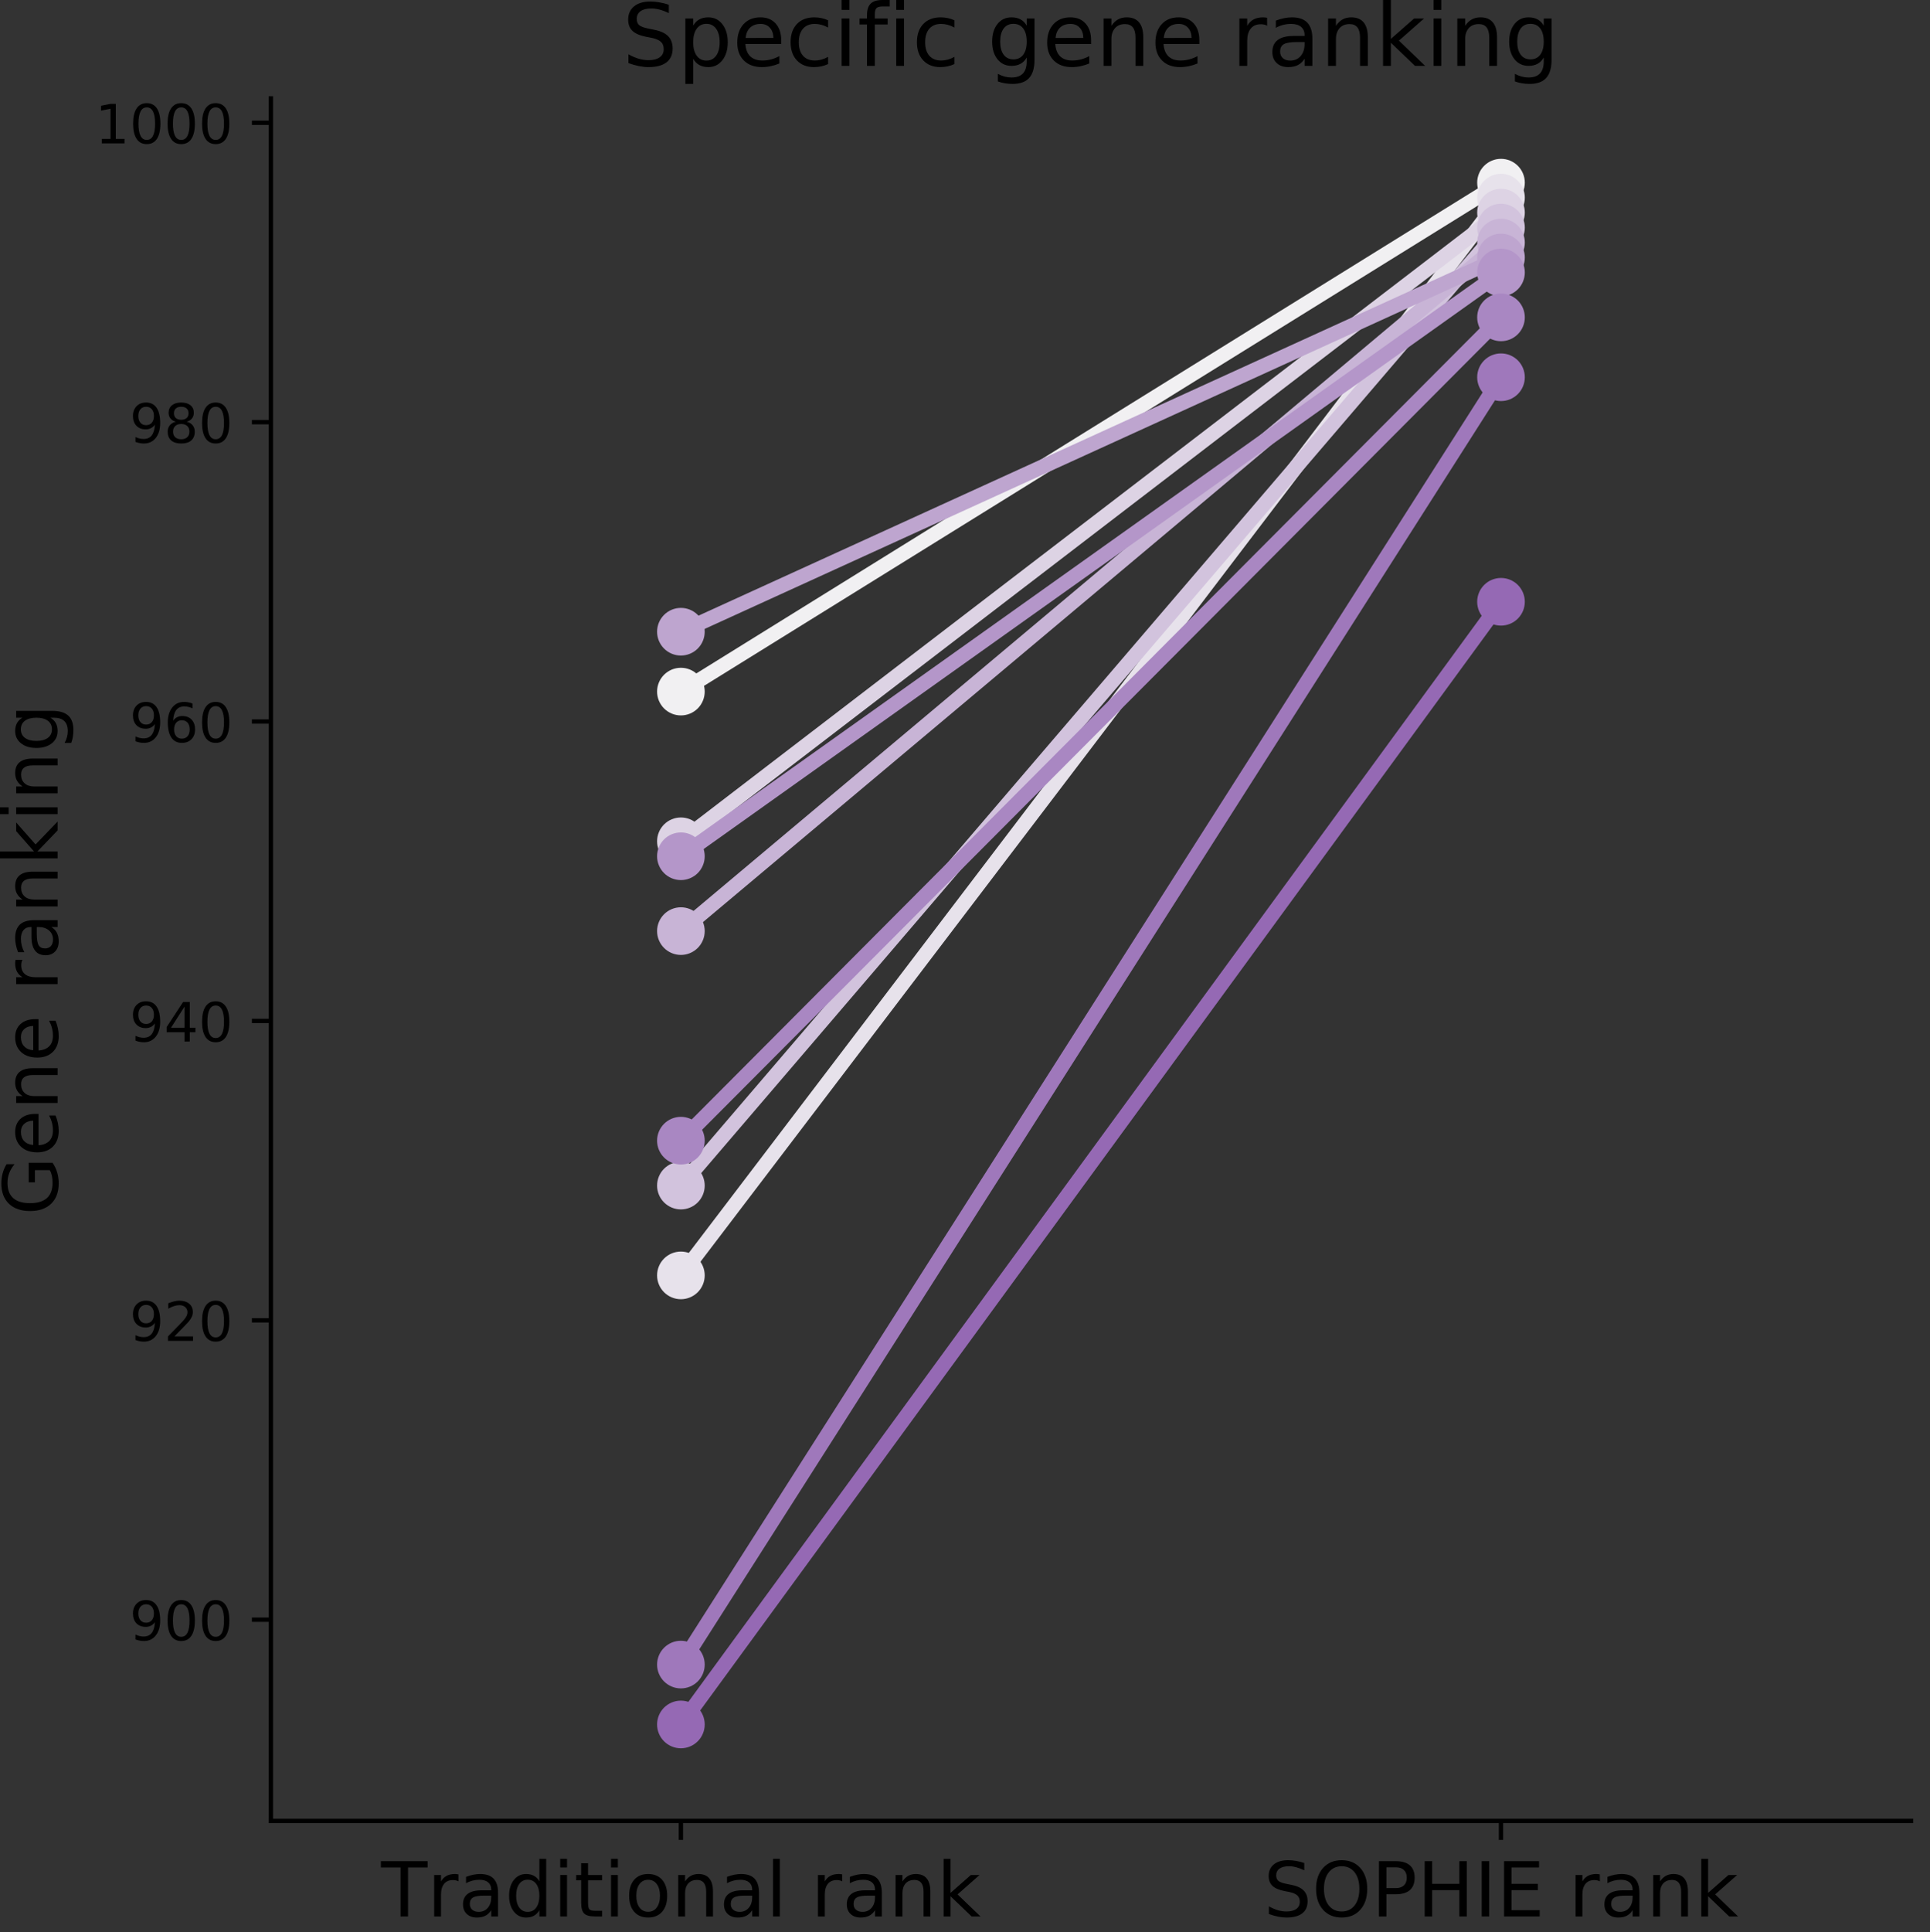 <?xml version="1.0" encoding="utf-8" standalone="no"?>
<!DOCTYPE svg PUBLIC "-//W3C//DTD SVG 1.1//EN"
  "http://www.w3.org/Graphics/SVG/1.1/DTD/svg11.dtd">
<!-- Created with matplotlib (https://matplotlib.org/) -->
<svg height="356.607pt" version="1.1" viewBox="0 0 356.274 356.607" width="356.274pt" xmlns="http://www.w3.org/2000/svg" xmlns:xlink="http://www.w3.org/1999/xlink">
 <rect x="0" y="0" width="356.274" height="356.607" fill="#333333" stroke="none"/>
 <defs>
  <style type="text/css">
*{stroke-linecap:butt;stroke-linejoin:round;}
  </style>
 </defs>
 <g id="figure_1">
  <g id="patch_1">
   <path d="M 0 356.607
L 356.274 356.607
L 356.274 0
L 0 0
z
" style="fill:none;"/>
  </g>
  <g id="axes_1">
   <g id="patch_2">
    <path d="M 49.999 336.058
L 352.774 336.058
L 352.774 18.157
L 49.999 18.157
z
" style="fill:none;"/>
   </g>
   <g id="PathCollection_1">
    <defs>
     <path d="M 0 3.384
C 0.897 3.384 1.758 3.027 2.393 2.393
C 3.027 1.758 3.384 0.897 3.384 0
C 3.384 -0.897 3.027 -1.758 2.393 -2.393
C 1.758 -3.027 0.897 -3.384 0 -3.384
C -0.897 -3.384 -1.758 -3.027 -2.393 -2.393
C -3.027 -1.758 -3.384 -0.897 -3.384 0
C -3.384 0.897 -3.027 1.758 -2.393 2.393
C -1.758 3.027 -0.897 3.384 0 3.384
z
" id="mff9abc468d" style="stroke:#f1f0f2;stroke-width:2.025;"/>
    </defs>
    <g clip-path="url(#p274c2175f9)">
     <use style="fill:#f1f0f2;stroke:#f1f0f2;stroke-width:2.025;" x="125.693" xlink:href="#mff9abc468d" y="127.638"/>
     <use style="fill:#f1f0f2;stroke:#f1f0f2;stroke-width:2.025;" x="277.081" xlink:href="#mff9abc468d" y="33.709"/>
    </g>
   </g>
   <g id="line2d_1">
    <path clip-path="url(#p274c2175f9)" d="M 125.693 127.638
L 277.081 33.709
" style="fill:none;stroke:#f1f0f2;stroke-linecap:square;stroke-width:2.7;"/>
   </g>
   <g id="line2d_2">
    <path clip-path="url(#p274c2175f9)" d="M 0 0
" style="fill:none;stroke:#f1f0f2;stroke-linecap:square;stroke-width:2.7;"/>
   </g>
   <g id="line2d_3">
    <path clip-path="url(#p274c2175f9)" d="M 0 0
" style="fill:none;stroke:#f1f0f2;stroke-linecap:square;stroke-width:2.7;"/>
   </g>
   <g id="matplotlib.axis_1">
    <g id="xtick_1">
     <g id="line2d_4">
      <defs>
       <path d="M 0 0
L 0 3.5
" id="m6fbb4a8f6f" style="stroke:#000000;stroke-width:0.8;"/>
      </defs>
      <g>
       <use style="stroke:#000000;stroke-width:0.8;" x="125.693" xlink:href="#m6fbb4a8f6f" y="336.058"/>
      </g>
     </g>
     <g id="text_1">
      <!-- Traditional rank -->
      <defs>
       <path d="M -0.297 72.906
L 61.375 72.906
L 61.375 64.594
L 35.5 64.594
L 35.5 0
L 25.594 0
L 25.594 64.594
L -0.297 64.594
z
" id="DejaVuSans-84"/>
       <path d="M 41.109 46.297
Q 39.594 47.172 37.812 47.578
Q 36.031 48 33.891 48
Q 26.266 48 22.188 43.047
Q 18.109 38.094 18.109 28.812
L 18.109 0
L 9.078 0
L 9.078 54.688
L 18.109 54.688
L 18.109 46.188
Q 20.953 51.172 25.484 53.578
Q 30.031 56 36.531 56
Q 37.453 56 38.578 55.875
Q 39.703 55.766 41.062 55.516
z
" id="DejaVuSans-114"/>
       <path d="M 34.281 27.484
Q 23.391 27.484 19.188 25
Q 14.984 22.516 14.984 16.5
Q 14.984 11.719 18.141 8.906
Q 21.297 6.109 26.703 6.109
Q 34.188 6.109 38.703 11.406
Q 43.219 16.703 43.219 25.484
L 43.219 27.484
z
M 52.203 31.203
L 52.203 0
L 43.219 0
L 43.219 8.297
Q 40.141 3.328 35.547 0.953
Q 30.953 -1.422 24.312 -1.422
Q 15.922 -1.422 10.953 3.297
Q 6 8.016 6 15.922
Q 6 25.141 12.172 29.828
Q 18.359 34.516 30.609 34.516
L 43.219 34.516
L 43.219 35.406
Q 43.219 41.609 39.141 45
Q 35.062 48.391 27.688 48.391
Q 23 48.391 18.547 47.266
Q 14.109 46.141 10.016 43.891
L 10.016 52.203
Q 14.938 54.109 19.578 55.047
Q 24.219 56 28.609 56
Q 40.484 56 46.344 49.844
Q 52.203 43.703 52.203 31.203
z
" id="DejaVuSans-97"/>
       <path d="M 45.406 46.391
L 45.406 75.984
L 54.391 75.984
L 54.391 0
L 45.406 0
L 45.406 8.203
Q 42.578 3.328 38.25 0.953
Q 33.938 -1.422 27.875 -1.422
Q 17.969 -1.422 11.734 6.484
Q 5.516 14.406 5.516 27.297
Q 5.516 40.188 11.734 48.094
Q 17.969 56 27.875 56
Q 33.938 56 38.25 53.625
Q 42.578 51.266 45.406 46.391
z
M 14.797 27.297
Q 14.797 17.391 18.875 11.75
Q 22.953 6.109 30.078 6.109
Q 37.203 6.109 41.297 11.75
Q 45.406 17.391 45.406 27.297
Q 45.406 37.203 41.297 42.844
Q 37.203 48.484 30.078 48.484
Q 22.953 48.484 18.875 42.844
Q 14.797 37.203 14.797 27.297
z
" id="DejaVuSans-100"/>
       <path d="M 9.422 54.688
L 18.406 54.688
L 18.406 0
L 9.422 0
z
M 9.422 75.984
L 18.406 75.984
L 18.406 64.594
L 9.422 64.594
z
" id="DejaVuSans-105"/>
       <path d="M 18.312 70.219
L 18.312 54.688
L 36.812 54.688
L 36.812 47.703
L 18.312 47.703
L 18.312 18.016
Q 18.312 11.328 20.141 9.422
Q 21.969 7.516 27.594 7.516
L 36.812 7.516
L 36.812 0
L 27.594 0
Q 17.188 0 13.234 3.875
Q 9.281 7.766 9.281 18.016
L 9.281 47.703
L 2.688 47.703
L 2.688 54.688
L 9.281 54.688
L 9.281 70.219
z
" id="DejaVuSans-116"/>
       <path d="M 30.609 48.391
Q 23.391 48.391 19.188 42.75
Q 14.984 37.109 14.984 27.297
Q 14.984 17.484 19.156 11.844
Q 23.344 6.203 30.609 6.203
Q 37.797 6.203 41.984 11.859
Q 46.188 17.531 46.188 27.297
Q 46.188 37.016 41.984 42.703
Q 37.797 48.391 30.609 48.391
z
M 30.609 56
Q 42.328 56 49.016 48.375
Q 55.719 40.766 55.719 27.297
Q 55.719 13.875 49.016 6.219
Q 42.328 -1.422 30.609 -1.422
Q 18.844 -1.422 12.172 6.219
Q 5.516 13.875 5.516 27.297
Q 5.516 40.766 12.172 48.375
Q 18.844 56 30.609 56
z
" id="DejaVuSans-111"/>
       <path d="M 54.891 33.016
L 54.891 0
L 45.906 0
L 45.906 32.719
Q 45.906 40.484 42.875 44.328
Q 39.844 48.188 33.797 48.188
Q 26.516 48.188 22.312 43.547
Q 18.109 38.922 18.109 30.906
L 18.109 0
L 9.078 0
L 9.078 54.688
L 18.109 54.688
L 18.109 46.188
Q 21.344 51.125 25.703 53.562
Q 30.078 56 35.797 56
Q 45.219 56 50.047 50.172
Q 54.891 44.344 54.891 33.016
z
" id="DejaVuSans-110"/>
       <path d="M 9.422 75.984
L 18.406 75.984
L 18.406 0
L 9.422 0
z
" id="DejaVuSans-108"/>
       <path id="DejaVuSans-32"/>
       <path d="M 9.078 75.984
L 18.109 75.984
L 18.109 31.109
L 44.922 54.688
L 56.391 54.688
L 27.391 29.109
L 57.625 0
L 45.906 0
L 18.109 26.703
L 18.109 0
L 9.078 0
z
" id="DejaVuSans-107"/>
      </defs>
      <g transform="translate(70.353 353.695)scale(0.14 -0.14)">
       <use xlink:href="#DejaVuSans-84"/>
       <use x="60.865" xlink:href="#DejaVuSans-114"/>
       <use x="101.979" xlink:href="#DejaVuSans-97"/>
       <use x="163.258" xlink:href="#DejaVuSans-100"/>
       <use x="226.734" xlink:href="#DejaVuSans-105"/>
       <use x="254.518" xlink:href="#DejaVuSans-116"/>
       <use x="293.727" xlink:href="#DejaVuSans-105"/>
       <use x="321.51" xlink:href="#DejaVuSans-111"/>
       <use x="382.691" xlink:href="#DejaVuSans-110"/>
       <use x="446.07" xlink:href="#DejaVuSans-97"/>
       <use x="507.35" xlink:href="#DejaVuSans-108"/>
       <use x="535.133" xlink:href="#DejaVuSans-32"/>
       <use x="566.92" xlink:href="#DejaVuSans-114"/>
       <use x="608.033" xlink:href="#DejaVuSans-97"/>
       <use x="669.312" xlink:href="#DejaVuSans-110"/>
       <use x="732.691" xlink:href="#DejaVuSans-107"/>
      </g>
     </g>
    </g>
    <g id="xtick_2">
     <g id="line2d_5">
      <g>
       <use style="stroke:#000000;stroke-width:0.8;" x="277.081" xlink:href="#m6fbb4a8f6f" y="336.058"/>
      </g>
     </g>
     <g id="text_2">
      <!-- SOPHIE rank -->
      <defs>
       <path d="M 53.516 70.516
L 53.516 60.891
Q 47.906 63.578 42.922 64.891
Q 37.938 66.219 33.297 66.219
Q 25.25 66.219 20.875 63.094
Q 16.5 59.969 16.5 54.203
Q 16.5 49.359 19.406 46.891
Q 22.312 44.438 30.422 42.922
L 36.375 41.703
Q 47.406 39.594 52.656 34.297
Q 57.906 29 57.906 20.125
Q 57.906 9.516 50.797 4.047
Q 43.703 -1.422 29.984 -1.422
Q 24.812 -1.422 18.969 -0.25
Q 13.141 0.922 6.891 3.219
L 6.891 13.375
Q 12.891 10.016 18.656 8.297
Q 24.422 6.594 29.984 6.594
Q 38.422 6.594 43.016 9.906
Q 47.609 13.234 47.609 19.391
Q 47.609 24.75 44.312 27.781
Q 41.016 30.812 33.5 32.328
L 27.484 33.5
Q 16.453 35.688 11.516 40.375
Q 6.594 45.062 6.594 53.422
Q 6.594 63.094 13.406 68.656
Q 20.219 74.219 32.172 74.219
Q 37.312 74.219 42.625 73.281
Q 47.953 72.359 53.516 70.516
z
" id="DejaVuSans-83"/>
       <path d="M 39.406 66.219
Q 28.656 66.219 22.328 58.203
Q 16.016 50.203 16.016 36.375
Q 16.016 22.609 22.328 14.594
Q 28.656 6.594 39.406 6.594
Q 50.141 6.594 56.422 14.594
Q 62.703 22.609 62.703 36.375
Q 62.703 50.203 56.422 58.203
Q 50.141 66.219 39.406 66.219
z
M 39.406 74.219
Q 54.734 74.219 63.906 63.938
Q 73.094 53.656 73.094 36.375
Q 73.094 19.141 63.906 8.859
Q 54.734 -1.422 39.406 -1.422
Q 24.031 -1.422 14.812 8.828
Q 5.609 19.094 5.609 36.375
Q 5.609 53.656 14.812 63.938
Q 24.031 74.219 39.406 74.219
z
" id="DejaVuSans-79"/>
       <path d="M 19.672 64.797
L 19.672 37.406
L 32.078 37.406
Q 38.969 37.406 42.719 40.969
Q 46.484 44.531 46.484 51.125
Q 46.484 57.672 42.719 61.234
Q 38.969 64.797 32.078 64.797
z
M 9.812 72.906
L 32.078 72.906
Q 44.344 72.906 50.609 67.359
Q 56.891 61.812 56.891 51.125
Q 56.891 40.328 50.609 34.812
Q 44.344 29.297 32.078 29.297
L 19.672 29.297
L 19.672 0
L 9.812 0
z
" id="DejaVuSans-80"/>
       <path d="M 9.812 72.906
L 19.672 72.906
L 19.672 43.016
L 55.516 43.016
L 55.516 72.906
L 65.375 72.906
L 65.375 0
L 55.516 0
L 55.516 34.719
L 19.672 34.719
L 19.672 0
L 9.812 0
z
" id="DejaVuSans-72"/>
       <path d="M 9.812 72.906
L 19.672 72.906
L 19.672 0
L 9.812 0
z
" id="DejaVuSans-73"/>
       <path d="M 9.812 72.906
L 55.906 72.906
L 55.906 64.594
L 19.672 64.594
L 19.672 43.016
L 54.391 43.016
L 54.391 34.719
L 19.672 34.719
L 19.672 8.297
L 56.781 8.297
L 56.781 0
L 9.812 0
z
" id="DejaVuSans-69"/>
      </defs>
      <g transform="translate(233.272 353.695)scale(0.14 -0.14)">
       <use xlink:href="#DejaVuSans-83"/>
       <use x="63.477" xlink:href="#DejaVuSans-79"/>
       <use x="142.188" xlink:href="#DejaVuSans-80"/>
       <use x="202.49" xlink:href="#DejaVuSans-72"/>
       <use x="277.686" xlink:href="#DejaVuSans-73"/>
       <use x="307.178" xlink:href="#DejaVuSans-69"/>
       <use x="370.361" xlink:href="#DejaVuSans-32"/>
       <use x="402.148" xlink:href="#DejaVuSans-114"/>
       <use x="443.262" xlink:href="#DejaVuSans-97"/>
       <use x="504.541" xlink:href="#DejaVuSans-110"/>
       <use x="567.92" xlink:href="#DejaVuSans-107"/>
      </g>
     </g>
    </g>
   </g>
   <g id="matplotlib.axis_2">
    <g id="ytick_1">
     <g id="line2d_6">
      <defs>
       <path d="M 0 0
L -3.5 0
" id="m31124bd278" style="stroke:#000000;stroke-width:0.8;"/>
      </defs>
      <g>
       <use style="stroke:#000000;stroke-width:0.8;" x="49.999" xlink:href="#m31124bd278" y="298.919"/>
      </g>
     </g>
     <g id="text_3">
      <!-- 900 -->
      <defs>
       <path d="M 10.984 1.516
L 10.984 10.5
Q 14.703 8.734 18.5 7.812
Q 22.312 6.891 25.984 6.891
Q 35.75 6.891 40.891 13.453
Q 46.047 20.016 46.781 33.406
Q 43.953 29.203 39.594 26.953
Q 35.25 24.703 29.984 24.703
Q 19.047 24.703 12.672 31.312
Q 6.297 37.938 6.297 49.422
Q 6.297 60.641 12.938 67.422
Q 19.578 74.219 30.609 74.219
Q 43.266 74.219 49.922 64.516
Q 56.594 54.828 56.594 36.375
Q 56.594 19.141 48.406 8.859
Q 40.234 -1.422 26.422 -1.422
Q 22.703 -1.422 18.891 -0.688
Q 15.094 0.047 10.984 1.516
z
M 30.609 32.422
Q 37.25 32.422 41.125 36.953
Q 45.016 41.5 45.016 49.422
Q 45.016 57.281 41.125 61.844
Q 37.25 66.406 30.609 66.406
Q 23.969 66.406 20.094 61.844
Q 16.219 57.281 16.219 49.422
Q 16.219 41.5 20.094 36.953
Q 23.969 32.422 30.609 32.422
z
" id="DejaVuSans-57"/>
       <path d="M 31.781 66.406
Q 24.172 66.406 20.328 58.906
Q 16.5 51.422 16.5 36.375
Q 16.5 21.391 20.328 13.891
Q 24.172 6.391 31.781 6.391
Q 39.453 6.391 43.281 13.891
Q 47.125 21.391 47.125 36.375
Q 47.125 51.422 43.281 58.906
Q 39.453 66.406 31.781 66.406
z
M 31.781 74.219
Q 44.047 74.219 50.516 64.516
Q 56.984 54.828 56.984 36.375
Q 56.984 17.969 50.516 8.266
Q 44.047 -1.422 31.781 -1.422
Q 19.531 -1.422 13.062 8.266
Q 6.594 17.969 6.594 36.375
Q 6.594 54.828 13.062 64.516
Q 19.531 74.219 31.781 74.219
z
" id="DejaVuSans-48"/>
      </defs>
      <g transform="translate(23.912 302.718)scale(0.1 -0.1)">
       <use xlink:href="#DejaVuSans-57"/>
       <use x="63.623" xlink:href="#DejaVuSans-48"/>
       <use x="127.246" xlink:href="#DejaVuSans-48"/>
      </g>
     </g>
    </g>
    <g id="ytick_2">
     <g id="line2d_7">
      <g>
       <use style="stroke:#000000;stroke-width:0.8;" x="49.999" xlink:href="#m31124bd278" y="243.667"/>
      </g>
     </g>
     <g id="text_4">
      <!-- 920 -->
      <defs>
       <path d="M 19.188 8.297
L 53.609 8.297
L 53.609 0
L 7.328 0
L 7.328 8.297
Q 12.938 14.109 22.625 23.891
Q 32.328 33.688 34.812 36.531
Q 39.547 41.844 41.422 45.531
Q 43.312 49.219 43.312 52.781
Q 43.312 58.594 39.234 62.25
Q 35.156 65.922 28.609 65.922
Q 23.969 65.922 18.812 64.312
Q 13.672 62.703 7.812 59.422
L 7.812 69.391
Q 13.766 71.781 18.938 73
Q 24.125 74.219 28.422 74.219
Q 39.75 74.219 46.484 68.547
Q 53.219 62.891 53.219 53.422
Q 53.219 48.922 51.531 44.891
Q 49.859 40.875 45.406 35.406
Q 44.188 33.984 37.641 27.219
Q 31.109 20.453 19.188 8.297
z
" id="DejaVuSans-50"/>
      </defs>
      <g transform="translate(23.912 247.466)scale(0.1 -0.1)">
       <use xlink:href="#DejaVuSans-57"/>
       <use x="63.623" xlink:href="#DejaVuSans-50"/>
       <use x="127.246" xlink:href="#DejaVuSans-48"/>
      </g>
     </g>
    </g>
    <g id="ytick_3">
     <g id="line2d_8">
      <g>
       <use style="stroke:#000000;stroke-width:0.8;" x="49.999" xlink:href="#m31124bd278" y="188.415"/>
      </g>
     </g>
     <g id="text_5">
      <!-- 940 -->
      <defs>
       <path d="M 37.797 64.312
L 12.891 25.391
L 37.797 25.391
z
M 35.203 72.906
L 47.609 72.906
L 47.609 25.391
L 58.016 25.391
L 58.016 17.188
L 47.609 17.188
L 47.609 0
L 37.797 0
L 37.797 17.188
L 4.891 17.188
L 4.891 26.703
z
" id="DejaVuSans-52"/>
      </defs>
      <g transform="translate(23.912 192.214)scale(0.1 -0.1)">
       <use xlink:href="#DejaVuSans-57"/>
       <use x="63.623" xlink:href="#DejaVuSans-52"/>
       <use x="127.246" xlink:href="#DejaVuSans-48"/>
      </g>
     </g>
    </g>
    <g id="ytick_4">
     <g id="line2d_9">
      <g>
       <use style="stroke:#000000;stroke-width:0.8;" x="49.999" xlink:href="#m31124bd278" y="133.163"/>
      </g>
     </g>
     <g id="text_6">
      <!-- 960 -->
      <defs>
       <path d="M 33.016 40.375
Q 26.375 40.375 22.484 35.828
Q 18.609 31.297 18.609 23.391
Q 18.609 15.531 22.484 10.953
Q 26.375 6.391 33.016 6.391
Q 39.656 6.391 43.531 10.953
Q 47.406 15.531 47.406 23.391
Q 47.406 31.297 43.531 35.828
Q 39.656 40.375 33.016 40.375
z
M 52.594 71.297
L 52.594 62.312
Q 48.875 64.062 45.094 64.984
Q 41.312 65.922 37.594 65.922
Q 27.828 65.922 22.672 59.328
Q 17.531 52.734 16.797 39.406
Q 19.672 43.656 24.016 45.922
Q 28.375 48.188 33.594 48.188
Q 44.578 48.188 50.953 41.516
Q 57.328 34.859 57.328 23.391
Q 57.328 12.156 50.688 5.359
Q 44.047 -1.422 33.016 -1.422
Q 20.359 -1.422 13.672 8.266
Q 6.984 17.969 6.984 36.375
Q 6.984 53.656 15.188 63.938
Q 23.391 74.219 37.203 74.219
Q 40.922 74.219 44.703 73.484
Q 48.484 72.75 52.594 71.297
z
" id="DejaVuSans-54"/>
      </defs>
      <g transform="translate(23.912 136.962)scale(0.1 -0.1)">
       <use xlink:href="#DejaVuSans-57"/>
       <use x="63.623" xlink:href="#DejaVuSans-54"/>
       <use x="127.246" xlink:href="#DejaVuSans-48"/>
      </g>
     </g>
    </g>
    <g id="ytick_5">
     <g id="line2d_10">
      <g>
       <use style="stroke:#000000;stroke-width:0.8;" x="49.999" xlink:href="#m31124bd278" y="77.911"/>
      </g>
     </g>
     <g id="text_7">
      <!-- 980 -->
      <defs>
       <path d="M 31.781 34.625
Q 24.75 34.625 20.719 30.859
Q 16.703 27.094 16.703 20.516
Q 16.703 13.922 20.719 10.156
Q 24.75 6.391 31.781 6.391
Q 38.812 6.391 42.859 10.172
Q 46.922 13.969 46.922 20.516
Q 46.922 27.094 42.891 30.859
Q 38.875 34.625 31.781 34.625
z
M 21.922 38.812
Q 15.578 40.375 12.031 44.719
Q 8.5 49.078 8.5 55.328
Q 8.5 64.062 14.719 69.141
Q 20.953 74.219 31.781 74.219
Q 42.672 74.219 48.875 69.141
Q 55.078 64.062 55.078 55.328
Q 55.078 49.078 51.531 44.719
Q 48 40.375 41.703 38.812
Q 48.828 37.156 52.797 32.312
Q 56.781 27.484 56.781 20.516
Q 56.781 9.906 50.312 4.234
Q 43.844 -1.422 31.781 -1.422
Q 19.734 -1.422 13.25 4.234
Q 6.781 9.906 6.781 20.516
Q 6.781 27.484 10.781 32.312
Q 14.797 37.156 21.922 38.812
z
M 18.312 54.391
Q 18.312 48.734 21.844 45.562
Q 25.391 42.391 31.781 42.391
Q 38.141 42.391 41.719 45.562
Q 45.312 48.734 45.312 54.391
Q 45.312 60.062 41.719 63.234
Q 38.141 66.406 31.781 66.406
Q 25.391 66.406 21.844 63.234
Q 18.312 60.062 18.312 54.391
z
" id="DejaVuSans-56"/>
      </defs>
      <g transform="translate(23.912 81.71)scale(0.1 -0.1)">
       <use xlink:href="#DejaVuSans-57"/>
       <use x="63.623" xlink:href="#DejaVuSans-56"/>
       <use x="127.246" xlink:href="#DejaVuSans-48"/>
      </g>
     </g>
    </g>
    <g id="ytick_6">
     <g id="line2d_11">
      <g>
       <use style="stroke:#000000;stroke-width:0.8;" x="49.999" xlink:href="#m31124bd278" y="22.659"/>
      </g>
     </g>
     <g id="text_8">
      <!-- 1000 -->
      <defs>
       <path d="M 12.406 8.297
L 28.516 8.297
L 28.516 63.922
L 10.984 60.406
L 10.984 69.391
L 28.422 72.906
L 38.281 72.906
L 38.281 8.297
L 54.391 8.297
L 54.391 0
L 12.406 0
z
" id="DejaVuSans-49"/>
      </defs>
      <g transform="translate(17.549 26.458)scale(0.1 -0.1)">
       <use xlink:href="#DejaVuSans-49"/>
       <use x="63.623" xlink:href="#DejaVuSans-48"/>
       <use x="127.246" xlink:href="#DejaVuSans-48"/>
       <use x="190.869" xlink:href="#DejaVuSans-48"/>
      </g>
     </g>
    </g>
    <g id="text_9">
     <!-- Gene ranking -->
     <defs>
      <path d="M 59.516 10.406
L 59.516 29.984
L 43.406 29.984
L 43.406 38.094
L 69.281 38.094
L 69.281 6.781
Q 63.578 2.734 56.688 0.656
Q 49.812 -1.422 42 -1.422
Q 24.906 -1.422 15.25 8.562
Q 5.609 18.562 5.609 36.375
Q 5.609 54.25 15.25 64.234
Q 24.906 74.219 42 74.219
Q 49.125 74.219 55.547 72.453
Q 61.969 70.703 67.391 67.281
L 67.391 56.781
Q 61.922 61.422 55.766 63.766
Q 49.609 66.109 42.828 66.109
Q 29.438 66.109 22.719 58.641
Q 16.016 51.172 16.016 36.375
Q 16.016 21.625 22.719 14.156
Q 29.438 6.688 42.828 6.688
Q 48.047 6.688 52.141 7.594
Q 56.25 8.5 59.516 10.406
z
" id="DejaVuSans-71"/>
      <path d="M 56.203 29.594
L 56.203 25.203
L 14.891 25.203
Q 15.484 15.922 20.484 11.062
Q 25.484 6.203 34.422 6.203
Q 39.594 6.203 44.453 7.469
Q 49.312 8.734 54.109 11.281
L 54.109 2.781
Q 49.266 0.734 44.188 -0.344
Q 39.109 -1.422 33.891 -1.422
Q 20.797 -1.422 13.156 6.188
Q 5.516 13.812 5.516 26.812
Q 5.516 40.234 12.766 48.109
Q 20.016 56 32.328 56
Q 43.359 56 49.781 48.891
Q 56.203 41.797 56.203 29.594
z
M 47.219 32.234
Q 47.125 39.594 43.094 43.984
Q 39.062 48.391 32.422 48.391
Q 24.906 48.391 20.391 44.141
Q 15.875 39.891 15.188 32.172
z
" id="DejaVuSans-101"/>
      <path d="M 45.406 27.984
Q 45.406 37.75 41.375 43.109
Q 37.359 48.484 30.078 48.484
Q 22.859 48.484 18.828 43.109
Q 14.797 37.75 14.797 27.984
Q 14.797 18.266 18.828 12.891
Q 22.859 7.516 30.078 7.516
Q 37.359 7.516 41.375 12.891
Q 45.406 18.266 45.406 27.984
z
M 54.391 6.781
Q 54.391 -7.172 48.188 -13.984
Q 42 -20.797 29.203 -20.797
Q 24.469 -20.797 20.266 -20.094
Q 16.062 -19.391 12.109 -17.922
L 12.109 -9.188
Q 16.062 -11.328 19.922 -12.344
Q 23.781 -13.375 27.781 -13.375
Q 36.625 -13.375 41.016 -8.766
Q 45.406 -4.156 45.406 5.172
L 45.406 9.625
Q 42.625 4.781 38.281 2.391
Q 33.938 0 27.875 0
Q 17.828 0 11.672 7.656
Q 5.516 15.328 5.516 27.984
Q 5.516 40.672 11.672 48.328
Q 17.828 56 27.875 56
Q 33.938 56 38.281 53.609
Q 42.625 51.219 45.406 46.391
L 45.406 54.688
L 54.391 54.688
z
" id="DejaVuSans-103"/>
     </defs>
     <g transform="translate(10.638 224.289)rotate(-90)scale(0.14 -0.14)">
      <use xlink:href="#DejaVuSans-71"/>
      <use x="77.49" xlink:href="#DejaVuSans-101"/>
      <use x="139.014" xlink:href="#DejaVuSans-110"/>
      <use x="202.393" xlink:href="#DejaVuSans-101"/>
      <use x="263.916" xlink:href="#DejaVuSans-32"/>
      <use x="295.703" xlink:href="#DejaVuSans-114"/>
      <use x="336.816" xlink:href="#DejaVuSans-97"/>
      <use x="398.096" xlink:href="#DejaVuSans-110"/>
      <use x="461.475" xlink:href="#DejaVuSans-107"/>
      <use x="519.385" xlink:href="#DejaVuSans-105"/>
      <use x="547.168" xlink:href="#DejaVuSans-110"/>
      <use x="610.547" xlink:href="#DejaVuSans-103"/>
     </g>
    </g>
   </g>
   <g id="PathCollection_2">
    <defs>
     <path d="M 0 3.384
C 0.897 3.384 1.758 3.027 2.393 2.393
C 3.027 1.758 3.384 0.897 3.384 0
C 3.384 -0.897 3.027 -1.758 2.393 -2.393
C 1.758 -3.027 0.897 -3.384 0 -3.384
C -0.897 -3.384 -1.758 -3.027 -2.393 -2.393
C -3.027 -1.758 -3.384 -0.897 -3.384 0
C -3.384 0.897 -3.027 1.758 -2.393 2.393
C -1.758 3.027 -0.897 3.384 0 3.384
z
" id="mf03e4848df" style="stroke:#e7e2eb;stroke-width:2.025;"/>
    </defs>
    <g clip-path="url(#p274c2175f9)">
     <use style="fill:#e7e2eb;stroke:#e7e2eb;stroke-width:2.025;" x="125.693" xlink:href="#mf03e4848df" y="235.379"/>
     <use style="fill:#e7e2eb;stroke:#e7e2eb;stroke-width:2.025;" x="277.081" xlink:href="#mf03e4848df" y="36.472"/>
    </g>
   </g>
   <g id="line2d_12">
    <path clip-path="url(#p274c2175f9)" d="M 125.693 235.379
L 277.081 36.472
" style="fill:none;stroke:#e7e2eb;stroke-linecap:square;stroke-width:2.7;"/>
   </g>
   <g id="line2d_13">
    <path clip-path="url(#p274c2175f9)" d="M 0 0
" style="fill:none;stroke:#e7e2eb;stroke-linecap:square;stroke-width:2.7;"/>
   </g>
   <g id="line2d_14">
    <path clip-path="url(#p274c2175f9)" d="M 0 0
" style="fill:none;stroke:#e7e2eb;stroke-linecap:square;stroke-width:2.7;"/>
   </g>
   <g id="patch_3">
    <path d="M 49.999 336.058
L 49.999 18.157
" style="fill:none;stroke:#000000;stroke-linecap:square;stroke-linejoin:miter;stroke-width:0.8;"/>
   </g>
   <g id="patch_4">
    <path d="M 49.999 336.058
L 352.774 336.058
" style="fill:none;stroke:#000000;stroke-linecap:square;stroke-linejoin:miter;stroke-width:0.8;"/>
   </g>
   <g id="PathCollection_3">
    <defs>
     <path d="M 0 3.384
C 0.897 3.384 1.758 3.027 2.393 2.393
C 3.027 1.758 3.384 0.897 3.384 0
C 3.384 -0.897 3.027 -1.758 2.393 -2.393
C 1.758 -3.027 0.897 -3.384 0 -3.384
C -0.897 -3.384 -1.758 -3.027 -2.393 -2.393
C -3.027 -1.758 -3.384 -0.897 -3.384 0
C -3.384 0.897 -3.027 1.758 -2.393 2.393
C -1.758 3.027 -0.897 3.384 0 3.384
z
" id="m297f070d16" style="stroke:#ddd3e4;stroke-width:2.025;"/>
    </defs>
    <g clip-path="url(#p274c2175f9)">
     <use style="fill:#ddd3e4;stroke:#ddd3e4;stroke-width:2.025;" x="125.693" xlink:href="#m297f070d16" y="155.264"/>
     <use style="fill:#ddd3e4;stroke:#ddd3e4;stroke-width:2.025;" x="277.081" xlink:href="#m297f070d16" y="39.234"/>
    </g>
   </g>
   <g id="line2d_15">
    <path clip-path="url(#p274c2175f9)" d="M 125.693 155.264
L 277.081 39.234
" style="fill:none;stroke:#ddd3e4;stroke-linecap:square;stroke-width:2.7;"/>
   </g>
   <g id="line2d_16">
    <path clip-path="url(#p274c2175f9)" d="M 0 0
" style="fill:none;stroke:#ddd3e4;stroke-linecap:square;stroke-width:2.7;"/>
   </g>
   <g id="line2d_17">
    <path clip-path="url(#p274c2175f9)" d="M 0 0
" style="fill:none;stroke:#ddd3e4;stroke-linecap:square;stroke-width:2.7;"/>
   </g>
   <g id="text_10">
    <!-- Specific gene ranking -->
    <defs>
     <path d="M 18.109 8.203
L 18.109 -20.797
L 9.078 -20.797
L 9.078 54.688
L 18.109 54.688
L 18.109 46.391
Q 20.953 51.266 25.266 53.625
Q 29.594 56 35.594 56
Q 45.562 56 51.781 48.094
Q 58.016 40.188 58.016 27.297
Q 58.016 14.406 51.781 6.484
Q 45.562 -1.422 35.594 -1.422
Q 29.594 -1.422 25.266 0.953
Q 20.953 3.328 18.109 8.203
z
M 48.688 27.297
Q 48.688 37.203 44.609 42.844
Q 40.531 48.484 33.406 48.484
Q 26.266 48.484 22.188 42.844
Q 18.109 37.203 18.109 27.297
Q 18.109 17.391 22.188 11.75
Q 26.266 6.109 33.406 6.109
Q 40.531 6.109 44.609 11.75
Q 48.688 17.391 48.688 27.297
z
" id="DejaVuSans-112"/>
     <path d="M 48.781 52.594
L 48.781 44.188
Q 44.969 46.297 41.141 47.344
Q 37.312 48.391 33.406 48.391
Q 24.656 48.391 19.812 42.844
Q 14.984 37.312 14.984 27.297
Q 14.984 17.281 19.812 11.734
Q 24.656 6.203 33.406 6.203
Q 37.312 6.203 41.141 7.25
Q 44.969 8.297 48.781 10.406
L 48.781 2.094
Q 45.016 0.344 40.984 -0.531
Q 36.969 -1.422 32.422 -1.422
Q 20.062 -1.422 12.781 6.344
Q 5.516 14.109 5.516 27.297
Q 5.516 40.672 12.859 48.328
Q 20.219 56 33.016 56
Q 37.156 56 41.109 55.141
Q 45.062 54.297 48.781 52.594
z
" id="DejaVuSans-99"/>
     <path d="M 37.109 75.984
L 37.109 68.5
L 28.516 68.5
Q 23.688 68.5 21.797 66.547
Q 19.922 64.594 19.922 59.516
L 19.922 54.688
L 34.719 54.688
L 34.719 47.703
L 19.922 47.703
L 19.922 0
L 10.891 0
L 10.891 47.703
L 2.297 47.703
L 2.297 54.688
L 10.891 54.688
L 10.891 58.5
Q 10.891 67.625 15.141 71.797
Q 19.391 75.984 28.609 75.984
z
" id="DejaVuSans-102"/>
    </defs>
    <g transform="translate(114.904 12.158)scale(0.16 -0.16)">
     <use xlink:href="#DejaVuSans-83"/>
     <use x="63.477" xlink:href="#DejaVuSans-112"/>
     <use x="126.953" xlink:href="#DejaVuSans-101"/>
     <use x="188.477" xlink:href="#DejaVuSans-99"/>
     <use x="243.457" xlink:href="#DejaVuSans-105"/>
     <use x="271.24" xlink:href="#DejaVuSans-102"/>
     <use x="306.445" xlink:href="#DejaVuSans-105"/>
     <use x="334.229" xlink:href="#DejaVuSans-99"/>
     <use x="389.209" xlink:href="#DejaVuSans-32"/>
     <use x="420.996" xlink:href="#DejaVuSans-103"/>
     <use x="484.473" xlink:href="#DejaVuSans-101"/>
     <use x="545.996" xlink:href="#DejaVuSans-110"/>
     <use x="609.375" xlink:href="#DejaVuSans-101"/>
     <use x="670.898" xlink:href="#DejaVuSans-32"/>
     <use x="702.686" xlink:href="#DejaVuSans-114"/>
     <use x="743.799" xlink:href="#DejaVuSans-97"/>
     <use x="805.078" xlink:href="#DejaVuSans-110"/>
     <use x="868.457" xlink:href="#DejaVuSans-107"/>
     <use x="926.367" xlink:href="#DejaVuSans-105"/>
     <use x="954.15" xlink:href="#DejaVuSans-110"/>
     <use x="1017.529" xlink:href="#DejaVuSans-103"/>
    </g>
   </g>
   <g id="PathCollection_4">
    <defs>
     <path d="M 0 3.384
C 0.897 3.384 1.758 3.027 2.393 2.393
C 3.027 1.758 3.384 0.897 3.384 0
C 3.384 -0.897 3.027 -1.758 2.393 -2.393
C 1.758 -3.027 0.897 -3.384 0 -3.384
C -0.897 -3.384 -1.758 -3.027 -2.393 -2.393
C -3.027 -1.758 -3.384 -0.897 -3.384 0
C -3.384 0.897 -3.027 1.758 -2.393 2.393
C -1.758 3.027 -0.897 3.384 0 3.384
z
" id="m40855d43a5" style="stroke:#d2c3dd;stroke-width:2.025;"/>
    </defs>
    <g clip-path="url(#p274c2175f9)">
     <use style="fill:#d2c3dd;stroke:#d2c3dd;stroke-width:2.025;" x="125.693" xlink:href="#m40855d43a5" y="218.804"/>
     <use style="fill:#d2c3dd;stroke:#d2c3dd;stroke-width:2.025;" x="277.081" xlink:href="#m40855d43a5" y="41.997"/>
    </g>
   </g>
   <g id="line2d_18">
    <path clip-path="url(#p274c2175f9)" d="M 125.693 218.804
L 277.081 41.997
" style="fill:none;stroke:#d2c3dd;stroke-linecap:square;stroke-width:2.7;"/>
   </g>
   <g id="line2d_19">
    <path clip-path="url(#p274c2175f9)" d="M 0 0
" style="fill:none;stroke:#d2c3dd;stroke-linecap:square;stroke-width:2.7;"/>
   </g>
   <g id="line2d_20">
    <path clip-path="url(#p274c2175f9)" d="M 0 0
" style="fill:none;stroke:#d2c3dd;stroke-linecap:square;stroke-width:2.7;"/>
   </g>
   <g id="PathCollection_5">
    <defs>
     <path d="M 0 3.384
C 0.897 3.384 1.758 3.027 2.393 2.393
C 3.027 1.758 3.384 0.897 3.384 0
C 3.384 -0.897 3.027 -1.758 2.393 -2.393
C 1.758 -3.027 0.897 -3.384 0 -3.384
C -0.897 -3.384 -1.758 -3.027 -2.393 -2.393
C -3.027 -1.758 -3.384 -0.897 -3.384 0
C -3.384 0.897 -3.027 1.758 -2.393 2.393
C -1.758 3.027 -0.897 3.384 0 3.384
z
" id="ma42b8a70c4" style="stroke:#c8b4d6;stroke-width:2.025;"/>
    </defs>
    <g clip-path="url(#p274c2175f9)">
     <use style="fill:#c8b4d6;stroke:#c8b4d6;stroke-width:2.025;" x="125.693" xlink:href="#ma42b8a70c4" y="171.839"/>
     <use style="fill:#c8b4d6;stroke:#c8b4d6;stroke-width:2.025;" x="277.081" xlink:href="#ma42b8a70c4" y="44.759"/>
    </g>
   </g>
   <g id="line2d_21">
    <path clip-path="url(#p274c2175f9)" d="M 125.693 171.839
L 277.081 44.759
" style="fill:none;stroke:#c8b4d6;stroke-linecap:square;stroke-width:2.7;"/>
   </g>
   <g id="line2d_22">
    <path clip-path="url(#p274c2175f9)" d="M 0 0
" style="fill:none;stroke:#c8b4d6;stroke-linecap:square;stroke-width:2.7;"/>
   </g>
   <g id="line2d_23">
    <path clip-path="url(#p274c2175f9)" d="M 0 0
" style="fill:none;stroke:#c8b4d6;stroke-linecap:square;stroke-width:2.7;"/>
   </g>
   <g id="PathCollection_6">
    <defs>
     <path d="M 0 3.384
C 0.897 3.384 1.758 3.027 2.393 2.393
C 3.027 1.758 3.384 0.897 3.384 0
C 3.384 -0.897 3.027 -1.758 2.393 -2.393
C 1.758 -3.027 0.897 -3.384 0 -3.384
C -0.897 -3.384 -1.758 -3.027 -2.393 -2.393
C -3.027 -1.758 -3.384 -0.897 -3.384 0
C -3.384 0.897 -3.027 1.758 -2.393 2.393
C -1.758 3.027 -0.897 3.384 0 3.384
z
" id="m7b0146001b" style="stroke:#bea5cf;stroke-width:2.025;"/>
    </defs>
    <g clip-path="url(#p274c2175f9)">
     <use style="fill:#bea5cf;stroke:#bea5cf;stroke-width:2.025;" x="125.693" xlink:href="#m7b0146001b" y="116.587"/>
     <use style="fill:#bea5cf;stroke:#bea5cf;stroke-width:2.025;" x="277.081" xlink:href="#m7b0146001b" y="47.522"/>
    </g>
   </g>
   <g id="line2d_24">
    <path clip-path="url(#p274c2175f9)" d="M 125.693 116.587
L 277.081 47.522
" style="fill:none;stroke:#bea5cf;stroke-linecap:square;stroke-width:2.7;"/>
   </g>
   <g id="line2d_25">
    <path clip-path="url(#p274c2175f9)" d="M 0 0
" style="fill:none;stroke:#bea5cf;stroke-linecap:square;stroke-width:2.7;"/>
   </g>
   <g id="line2d_26">
    <path clip-path="url(#p274c2175f9)" d="M 0 0
" style="fill:none;stroke:#bea5cf;stroke-linecap:square;stroke-width:2.7;"/>
   </g>
   <g id="PathCollection_7">
    <defs>
     <path d="M 0 3.384
C 0.897 3.384 1.758 3.027 2.393 2.393
C 3.027 1.758 3.384 0.897 3.384 0
C 3.384 -0.897 3.027 -1.758 2.393 -2.393
C 1.758 -3.027 0.897 -3.384 0 -3.384
C -0.897 -3.384 -1.758 -3.027 -2.393 -2.393
C -3.027 -1.758 -3.384 -0.897 -3.384 0
C -3.384 0.897 -3.027 1.758 -2.393 2.393
C -1.758 3.027 -0.897 3.384 0 3.384
z
" id="m98d3f99622" style="stroke:#b496c9;stroke-width:2.025;"/>
    </defs>
    <g clip-path="url(#p274c2175f9)">
     <use style="fill:#b496c9;stroke:#b496c9;stroke-width:2.025;" x="125.693" xlink:href="#m98d3f99622" y="158.026"/>
     <use style="fill:#b496c9;stroke:#b496c9;stroke-width:2.025;" x="277.081" xlink:href="#m98d3f99622" y="50.285"/>
    </g>
   </g>
   <g id="line2d_27">
    <path clip-path="url(#p274c2175f9)" d="M 125.693 158.026
L 277.081 50.285
" style="fill:none;stroke:#b496c9;stroke-linecap:square;stroke-width:2.7;"/>
   </g>
   <g id="line2d_28">
    <path clip-path="url(#p274c2175f9)" d="M 0 0
" style="fill:none;stroke:#b496c9;stroke-linecap:square;stroke-width:2.7;"/>
   </g>
   <g id="line2d_29">
    <path clip-path="url(#p274c2175f9)" d="M 0 0
" style="fill:none;stroke:#b496c9;stroke-linecap:square;stroke-width:2.7;"/>
   </g>
   <g id="PathCollection_8">
    <defs>
     <path d="M 0 3.384
C 0.897 3.384 1.758 3.027 2.393 2.393
C 3.027 1.758 3.384 0.897 3.384 0
C 3.384 -0.897 3.027 -1.758 2.393 -2.393
C 1.758 -3.027 0.897 -3.384 0 -3.384
C -0.897 -3.384 -1.758 -3.027 -2.393 -2.393
C -3.027 -1.758 -3.384 -0.897 -3.384 0
C -3.384 0.897 -3.027 1.758 -2.393 2.393
C -1.758 3.027 -0.897 3.384 0 3.384
z
" id="mec98b9c855" style="stroke:#a987c2;stroke-width:2.025;"/>
    </defs>
    <g clip-path="url(#p274c2175f9)">
     <use style="fill:#a987c2;stroke:#a987c2;stroke-width:2.025;" x="125.693" xlink:href="#mec98b9c855" y="210.516"/>
     <use style="fill:#a987c2;stroke:#a987c2;stroke-width:2.025;" x="277.081" xlink:href="#mec98b9c855" y="58.573"/>
    </g>
   </g>
   <g id="line2d_30">
    <path clip-path="url(#p274c2175f9)" d="M 125.693 210.516
L 277.081 58.573
" style="fill:none;stroke:#a987c2;stroke-linecap:square;stroke-width:2.7;"/>
   </g>
   <g id="line2d_31">
    <path clip-path="url(#p274c2175f9)" d="M 0 0
" style="fill:none;stroke:#a987c2;stroke-linecap:square;stroke-width:2.7;"/>
   </g>
   <g id="line2d_32">
    <path clip-path="url(#p274c2175f9)" d="M 0 0
" style="fill:none;stroke:#a987c2;stroke-linecap:square;stroke-width:2.7;"/>
   </g>
   <g id="PathCollection_9">
    <defs>
     <path d="M 0 3.384
C 0.897 3.384 1.758 3.027 2.393 2.393
C 3.027 1.758 3.384 0.897 3.384 0
C 3.384 -0.897 3.027 -1.758 2.393 -2.393
C 1.758 -3.027 0.897 -3.384 0 -3.384
C -0.897 -3.384 -1.758 -3.027 -2.393 -2.393
C -3.027 -1.758 -3.384 -0.897 -3.384 0
C -3.384 0.897 -3.027 1.758 -2.393 2.393
C -1.758 3.027 -0.897 3.384 0 3.384
z
" id="m33657ba7b5" style="stroke:#9f78bb;stroke-width:2.025;"/>
    </defs>
    <g clip-path="url(#p274c2175f9)">
     <use style="fill:#9f78bb;stroke:#9f78bb;stroke-width:2.025;" x="125.693" xlink:href="#m33657ba7b5" y="307.207"/>
     <use style="fill:#9f78bb;stroke:#9f78bb;stroke-width:2.025;" x="277.081" xlink:href="#m33657ba7b5" y="69.623"/>
    </g>
   </g>
   <g id="line2d_33">
    <path clip-path="url(#p274c2175f9)" d="M 125.693 307.207
L 277.081 69.623
" style="fill:none;stroke:#9f78bb;stroke-linecap:square;stroke-width:2.7;"/>
   </g>
   <g id="line2d_34">
    <path clip-path="url(#p274c2175f9)" d="M 0 0
" style="fill:none;stroke:#9f78bb;stroke-linecap:square;stroke-width:2.7;"/>
   </g>
   <g id="line2d_35">
    <path clip-path="url(#p274c2175f9)" d="M 0 0
" style="fill:none;stroke:#9f78bb;stroke-linecap:square;stroke-width:2.7;"/>
   </g>
   <g id="PathCollection_10">
    <defs>
     <path d="M 0 3.384
C 0.897 3.384 1.758 3.027 2.393 2.393
C 3.027 1.758 3.384 0.897 3.384 0
C 3.384 -0.897 3.027 -1.758 2.393 -2.393
C 1.758 -3.027 0.897 -3.384 0 -3.384
C -0.897 -3.384 -1.758 -3.027 -2.393 -2.393
C -3.027 -1.758 -3.384 -0.897 -3.384 0
C -3.384 0.897 -3.027 1.758 -2.393 2.393
C -1.758 3.027 -0.897 3.384 0 3.384
z
" id="mc0917ae9ef" style="stroke:#9569b4;stroke-width:2.025;"/>
    </defs>
    <g clip-path="url(#p274c2175f9)">
     <use style="fill:#9569b4;stroke:#9569b4;stroke-width:2.025;" x="125.693" xlink:href="#mc0917ae9ef" y="318.258"/>
     <use style="fill:#9569b4;stroke:#9569b4;stroke-width:2.025;" x="277.081" xlink:href="#mc0917ae9ef" y="111.062"/>
    </g>
   </g>
   <g id="line2d_36">
    <path clip-path="url(#p274c2175f9)" d="M 125.693 318.258
L 277.081 111.062
" style="fill:none;stroke:#9569b4;stroke-linecap:square;stroke-width:2.7;"/>
   </g>
   <g id="line2d_37">
    <path clip-path="url(#p274c2175f9)" d="M 0 0
" style="fill:none;stroke:#9569b4;stroke-linecap:square;stroke-width:2.7;"/>
   </g>
   <g id="line2d_38">
    <path clip-path="url(#p274c2175f9)" d="M 0 0
" style="fill:none;stroke:#9569b4;stroke-linecap:square;stroke-width:2.7;"/>
   </g>
  </g>
 </g>
 <defs>
  <clipPath id="p274c2175f9">
   <rect height="317.9" width="302.775" x="49.999" y="18.157"/>
  </clipPath>
 </defs>
</svg>
